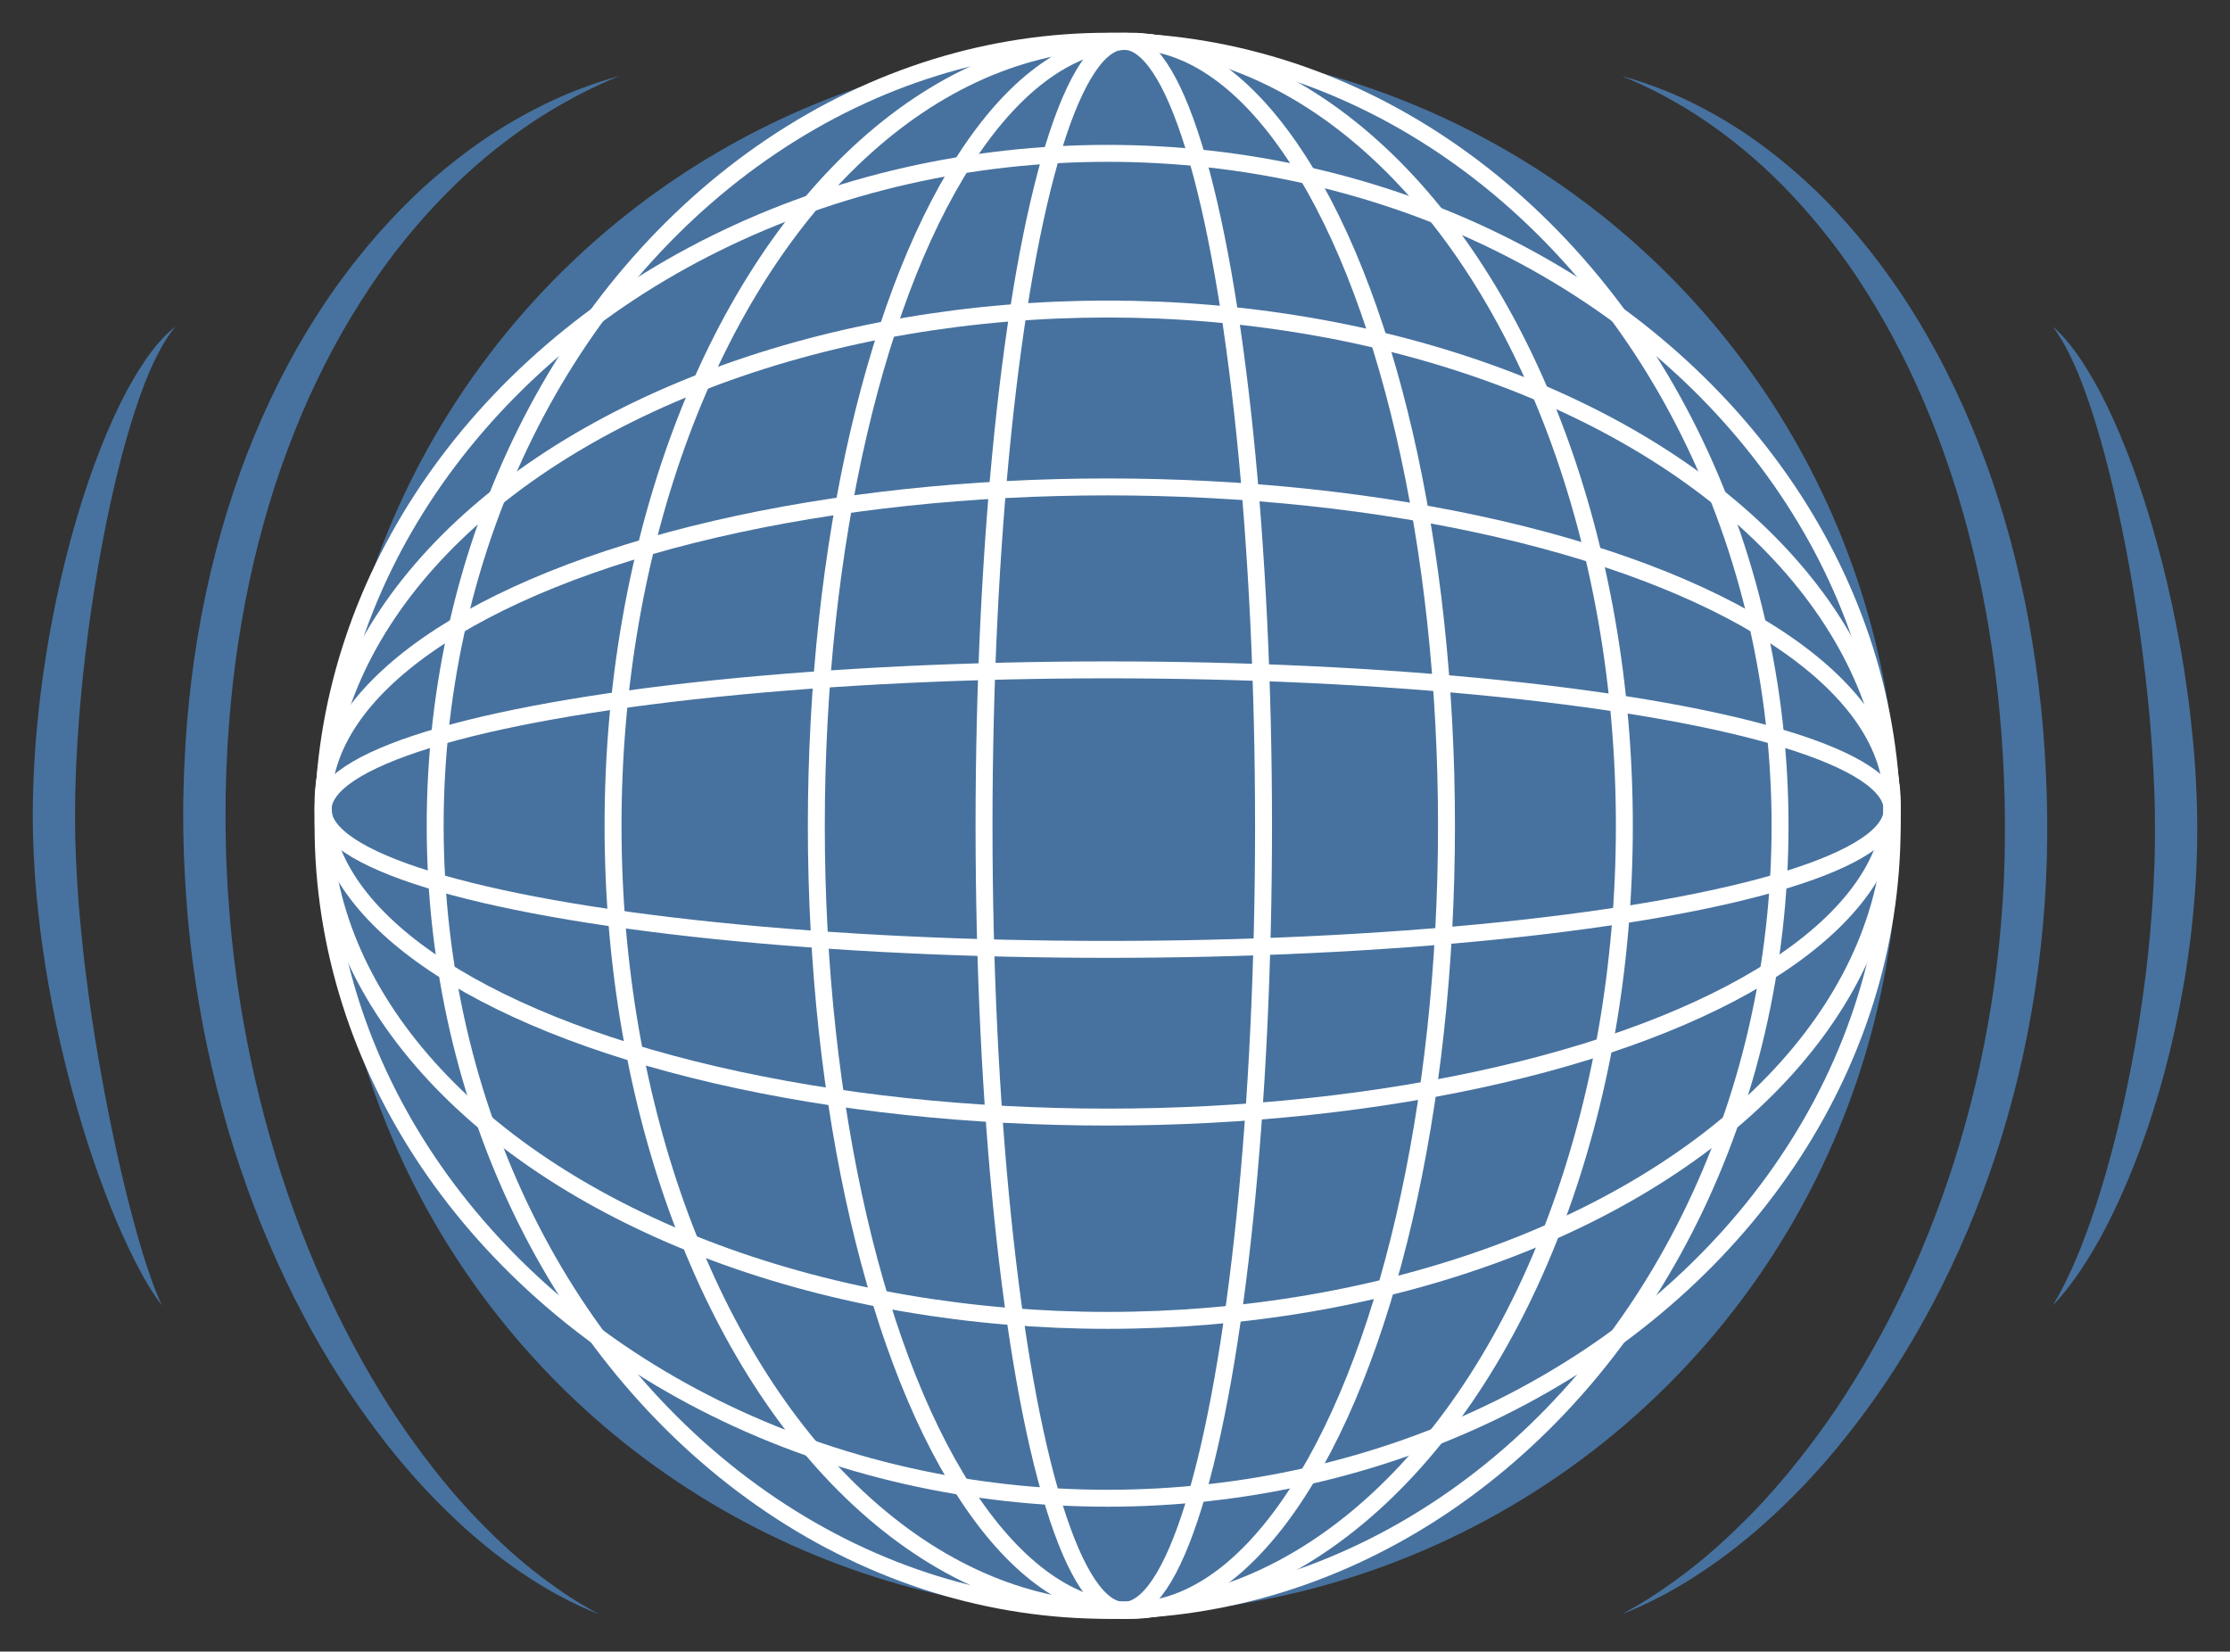 <?xml version="1.0" encoding="UTF-8" standalone="no"?>
<!-- Created with Inkscape (http://www.inkscape.org/) -->

<svg
   xmlns:dc="http://purl.org/dc/elements/1.1/"
   xmlns:cc="http://creativecommons.org/ns#"
   xmlns:rdf="http://www.w3.org/1999/02/22-rdf-syntax-ns#"
   xmlns:svg="http://www.w3.org/2000/svg"
   xmlns="http://www.w3.org/2000/svg"
   xmlns:sodipodi="http://sodipodi.sourceforge.net/DTD/sodipodi-0.dtd"
   xmlns:inkscape="http://www.inkscape.org/namespaces/inkscape"
   width="680.772"
   height="504.195"
   id="svg3900"
   version="1.1"
   inkscape:version="0.48.4 r9939"
   sodipodi:docname="logo_only.svg"
   inkscape:export-filename="/home/likewise-open/DAPESCO/lbi/priv/befritco/logo/favicon.ico.png"
   inkscape:export-xdpi="6.2475791"
   inkscape:export-ydpi="6.2475791">
  <rect width="100%" height="100%" fill="#333333" stroke="none"/>
  <defs
     id="defs3902" />
  <sodipodi:namedview
     id="base"
     pagecolor="#ffffff"
     bordercolor="#666666"
     borderopacity="1.0"
     inkscape:pageopacity="0.0"
     inkscape:pageshadow="2"
     inkscape:zoom="1.0279412"
     inkscape:cx="258.75349"
     inkscape:cy="184.19222"
     inkscape:document-units="px"
     inkscape:current-layer="layer1"
     showgrid="false"
     fit-margin-top="10"
     fit-margin-left="10"
     fit-margin-right="10"
     fit-margin-bottom="10"
     inkscape:window-width="1920"
     inkscape:window-height="1027"
     inkscape:window-x="0"
     inkscape:window-y="27"
     inkscape:window-maximized="1" />
  <g
     inkscape:label="Layer 1"
     inkscape:groupmode="layer"
     id="layer1"
     transform="translate(-16.757,78.878)">
    <g
       transform="translate(0.633,-113.787)"
       id="g3040"
       style="fill:#47729f;fill-opacity:1"
       inkscape:export-filename="/home/likewise-open/DAPESCO/lbi/priv/befritco/logo/logo_only.png"
       inkscape:export-xdpi="90"
       inkscape:export-ydpi="90">
      <circle
         d="m 595.595,288.169 c 0,132.279 -107.234,239.513 -239.513,239.513 -132.279,0 -239.513,-107.234 -239.513,-239.513 0,-132.279 107.234,-239.513 239.513,-239.513 132.279,0 239.513,107.234 239.513,239.513 z"
         sodipodi:ry="239.513"
         sodipodi:rx="239.513"
         sodipodi:cy="288.16901"
         sodipodi:cx="356.082"
         id="circle3"
         r="239.513"
         cy="288.169"
         cx="356.082"
         style="fill:#47729f;fill-opacity:1" />
      <g
         id="g5"
         style="fill:#47729f;fill-opacity:1">
        <path
           inkscape:connector-curvature="0"
           id="path7"
           d="m 198.934,527.681 c 0,0 -0.507,-0.208 -1.491,-0.61 -0.988,-0.391 -2.435,-1.012 -4.314,-1.873 -3.729,-1.749 -9.162,-4.48 -15.632,-8.729 -6.474,-4.228 -14.037,-9.902 -21.917,-17.314 -7.908,-7.375 -16.214,-16.399 -24.223,-27.066 -8.032,-10.641 -15.924,-22.817 -23.008,-36.38 -3.578,-6.762 -6.942,-13.872 -10.101,-21.261 -3.176,-7.382 -6.106,-15.06 -8.764,-22.978 -1.353,-3.951 -2.596,-7.976 -3.82,-12.037 -1.179,-4.074 -2.318,-8.194 -3.356,-12.366 -2.096,-8.338 -3.945,-16.853 -5.384,-25.51 -1.461,-8.652 -2.646,-17.425 -3.441,-26.271 -0.78,-8.847 -1.273,-17.756 -1.39,-26.672 l -0.033,-3.344 -0.01,-1.712 0.014,-1.642 0.032,-3.283 0.08,-3.364 c 0.101,-4.492 0.323,-8.907 0.579,-13.35 0.555,-8.867 1.478,-17.68 2.739,-26.376 2.525,-17.394 6.501,-34.315 11.803,-50.221 5.272,-15.917 11.946,-30.778 19.51,-44.158 3.822,-6.669 7.83,-12.99 12.027,-18.876 4.233,-5.861 8.574,-11.338 13.022,-16.346 4.447,-5.008 8.924,-9.611 13.42,-13.729 4.517,-4.096 8.996,-7.751 13.348,-10.984 8.685,-6.5 16.928,-11.166 23.878,-14.554 6.955,-3.404 12.684,-5.431 16.59,-6.733 1.957,-0.648 3.471,-1.092 4.497,-1.375 1.021,-0.292 1.549,-0.442 1.549,-0.442 0,0 -0.505,0.215 -1.482,0.63 -0.982,0.401 -2.42,1.045 -4.288,1.889 -1.865,0.851 -4.139,1.952 -6.77,3.316 -2.609,1.409 -5.604,3.019 -8.847,5.004 -6.488,3.96 -14.039,9.279 -21.988,16.169 -7.926,6.913 -16.181,15.467 -24.136,25.608 -3.979,5.069 -7.821,10.58 -11.534,16.439 -3.722,5.854 -7.288,12.083 -10.631,18.649 -3.329,6.573 -6.51,13.448 -9.348,20.646 -1.443,3.588 -2.796,7.258 -4.124,10.974 -1.278,3.735 -2.55,7.512 -3.685,11.37 -2.317,7.696 -4.36,15.619 -6.087,23.714 -1.703,8.101 -3.135,16.364 -4.258,24.741 -1.085,8.383 -1.873,16.875 -2.397,25.42 -0.227,4.267 -0.425,8.583 -0.5,12.837 l -0.063,3.197 -0.018,3.283 -0.007,3.213 0.018,3.224 c 0.075,8.598 0.514,17.19 1.229,25.724 0.693,8.536 1.7,17.014 3.01,25.377 2.579,16.735 6.361,33.01 11.051,48.45 4.712,15.436 10.351,30.032 16.655,43.434 3.122,6.718 6.476,13.099 9.861,19.194 3.4,6.088 6.911,11.85 10.512,17.229 7.219,10.742 14.562,20.128 21.717,27.875 7.167,7.73 13.967,13.99 19.944,18.69 5.981,4.691 10.977,8.042 14.5,10.133 1.763,1.033 3.118,1.844 4.056,2.344 0.927,0.516 1.406,0.783 1.406,0.783 z"
           style="fill:#47729f;fill-opacity:1" />
      </g>
      <g
         id="g9"
         style="fill:#47729f;fill-opacity:1">
        <path
           inkscape:connector-curvature="0"
           id="path11"
           d="m 65.565,433.42 c 0,0 -0.183,-0.244 -0.538,-0.717 -0.351,-0.477 -0.899,-1.158 -1.52,-2.127 -1.287,-1.913 -3.099,-4.766 -5.074,-8.58 -1.998,-3.8 -4.29,-8.492 -6.616,-14 -2.338,-5.503 -4.755,-11.801 -7.142,-18.759 -2.37,-6.962 -4.702,-14.585 -6.879,-22.732 -2.159,-8.151 -4.207,-16.817 -5.914,-25.878 -0.873,-4.526 -1.664,-9.148 -2.354,-13.851 -0.372,-2.347 -0.676,-4.721 -1.006,-7.103 -0.3,-2.386 -0.558,-4.792 -0.826,-7.206 -1.017,-9.669 -1.574,-19.561 -1.572,-29.52 0.071,-9.904 0.622,-19.789 1.635,-29.442 0.475,-4.831 1.085,-9.605 1.78,-14.305 0.686,-4.701 1.435,-9.332 2.307,-13.862 3.397,-18.134 8.003,-34.768 13.104,-48.633 2.551,-6.932 5.213,-13.175 7.879,-18.569 2.654,-5.399 5.358,-9.923 7.812,-13.486 2.437,-3.579 4.736,-6.115 6.384,-7.723 0.821,-0.81 1.506,-1.371 1.967,-1.743 0.465,-0.365 0.705,-0.554 0.705,-0.554 0,0 -0.193,0.236 -0.567,0.692 -0.372,0.456 -0.895,1.156 -1.541,2.083 -1.312,1.843 -2.934,4.736 -4.731,8.518 -3.542,7.605 -7.352,19.006 -10.783,32.968 -3.443,13.958 -6.566,30.471 -8.948,48.26 -0.579,4.449 -1.135,8.974 -1.626,13.56 -0.482,4.587 -0.899,9.233 -1.275,13.915 -0.697,9.371 -1.185,18.881 -1.182,28.382 -0.07,9.447 0.44,18.953 1.137,28.305 0.406,4.675 0.829,9.315 1.334,13.899 0.483,4.586 1.104,9.104 1.68,13.557 1.213,8.896 2.62,17.481 4.098,25.604 1.474,8.123 3.028,15.785 4.594,22.834 1.563,7.049 3.143,13.484 4.654,19.162 1.521,5.674 2.936,10.606 4.259,14.619 1.336,4.003 2.454,7.152 3.356,9.225 0.425,1.052 0.797,1.852 1.04,2.39 0.243,0.539 0.369,0.817 0.369,0.817 z"
           style="fill:#47729f;fill-opacity:1" />
      </g>
      <g
         id="g13"
         style="fill:#47729f;fill-opacity:1">
        <path
           inkscape:connector-curvature="0"
           id="path15"
           d="m 511.276,527.681 c 0,0 0.479,-0.266 1.407,-0.781 0.937,-0.5 2.293,-1.307 4.06,-2.334 3.529,-2.077 8.546,-5.389 14.591,-9.999 6.037,-4.622 12.95,-10.751 20.283,-18.323 7.317,-7.591 14.887,-16.787 22.361,-27.343 3.73,-5.284 7.368,-10.96 10.91,-16.958 3.532,-6.005 7.011,-12.31 10.275,-18.947 6.581,-13.247 12.473,-27.724 17.385,-43.067 2.454,-7.672 4.634,-15.569 6.573,-23.625 1.94,-8.056 3.513,-16.297 4.878,-24.635 1.362,-8.341 2.316,-16.811 3.042,-25.328 0.732,-8.519 1.091,-17.102 1.14,-25.686 0.152,-17.211 -0.902,-34.417 -3.032,-51.201 -2.181,-16.774 -5.464,-33.13 -9.917,-48.593 -4.416,-15.473 -9.954,-30.057 -16.336,-43.346 -3.195,-6.642 -6.591,-12.966 -10.159,-18.916 -3.554,-5.957 -7.241,-11.571 -11.08,-16.743 C 569.989,101.505 561.981,92.731 554.222,85.648 546.445,78.582 539,73.13 532.57,69.092 c -3.214,-2.024 -6.19,-3.662 -8.785,-5.091 -2.618,-1.381 -4.885,-2.494 -6.746,-3.349 -1.864,-0.849 -3.3,-1.496 -4.281,-1.896 -0.977,-0.416 -1.481,-0.631 -1.481,-0.631 0,0 0.527,0.151 1.547,0.444 1.025,0.283 2.538,0.73 4.492,1.386 3.899,1.317 9.616,3.381 16.525,6.878 6.902,3.483 15.065,8.299 23.593,15.005 4.273,3.334 8.658,7.104 13.062,11.318 4.389,4.229 8.73,8.958 13.033,14.083 4.307,5.125 8.487,10.718 12.556,16.685 4.052,5.98 7.868,12.406 11.534,19.15 7.241,13.535 13.588,28.5 18.632,44.456 2.564,7.966 4.748,16.193 6.648,24.585 1.928,8.388 3.465,16.965 4.7,25.649 1.252,8.683 2.159,17.481 2.719,26.333 0.573,8.827 0.849,17.793 0.772,26.653 -0.146,17.839 -1.742,35.672 -4.769,52.972 -1.5,8.652 -3.347,17.173 -5.539,25.493 -2.175,8.325 -4.639,16.466 -7.446,24.338 -2.785,7.878 -5.801,15.527 -9.124,22.849 -3.302,7.328 -6.782,14.386 -10.513,21.066 -7.373,13.411 -15.553,25.395 -23.842,35.829 -8.27,10.459 -16.784,19.274 -24.849,26.462 -8.037,7.229 -15.692,12.755 -22.218,16.886 -6.523,4.151 -11.97,6.838 -15.704,8.568 -1.88,0.854 -3.329,1.47 -4.317,1.859 -0.985,0.402 -1.493,0.609 -1.493,0.609 z"
           style="fill:#47729f;fill-opacity:1" />
      </g>
      <g
         id="g17"
         style="fill:#47729f;fill-opacity:1">
        <path
           inkscape:connector-curvature="0"
           id="path19"
           d="m 642.8,433.42 c 0,0 0.612,-1.063 1.76,-3.055 1.121,-1.985 2.609,-4.988 4.37,-8.841 1.737,-3.866 3.613,-8.657 5.553,-14.212 1.935,-5.557 3.908,-11.893 5.798,-18.87 1.911,-6.97 3.746,-14.581 5.398,-22.684 1.678,-8.095 3.204,-16.676 4.455,-25.588 1.279,-8.907 2.286,-18.146 2.965,-27.539 0.343,-4.697 0.556,-9.435 0.746,-14.187 0.052,-2.376 0.143,-4.757 0.135,-7.139 l 0.015,-3.552 -0.017,-3.615 c -0.046,-4.738 -0.218,-9.543 -0.485,-14.3 -0.236,-4.765 -0.563,-9.515 -0.977,-14.224 -0.79,-9.422 -1.901,-18.682 -3.134,-27.629 -1.279,-8.939 -2.696,-17.566 -4.265,-25.707 -1.568,-8.14 -3.239,-15.805 -4.992,-22.827 -1.749,-7.023 -3.568,-13.407 -5.39,-18.998 -1.835,-5.583 -3.624,-10.398 -5.367,-14.247 -1.748,-3.842 -3.319,-6.789 -4.568,-8.693 -1.229,-1.919 -1.998,-2.884 -1.998,-2.884 0,0 0.23,0.203 0.677,0.596 0.442,0.398 1.105,0.992 1.892,1.84 0.801,0.837 1.746,1.915 2.798,3.231 1.065,1.31 2.212,2.876 3.399,4.693 2.39,3.623 5.066,8.187 7.696,13.626 2.649,5.431 5.314,11.706 7.881,18.67 2.567,6.964 5.028,14.619 7.292,22.808 2.267,8.188 4.344,16.909 6.111,26.011 0.9,4.548 1.721,9.193 2.438,13.915 0.72,4.72 1.412,9.509 1.93,14.362 0.535,4.85 1,9.752 1.338,14.69 0.316,4.947 0.532,9.895 0.62,14.914 0.121,9.947 -0.241,19.956 -1.218,29.693 -0.894,9.755 -2.345,19.28 -4.108,28.414 -0.895,4.565 -1.867,9.034 -2.917,13.384 -1.088,4.341 -2.177,8.578 -3.384,12.664 -1.196,4.087 -2.463,8.033 -3.734,11.83 -1.331,3.782 -2.641,7.422 -4.014,10.876 -2.745,6.908 -5.574,13.113 -8.349,18.478 -2.766,5.368 -5.511,9.874 -7.928,13.467 -2.397,3.607 -4.554,6.246 -6.044,8.016 -0.735,0.887 -1.365,1.505 -1.761,1.949 -0.408,0.439 -0.617,0.664 -0.617,0.664 z"
           style="fill:#47729f;fill-opacity:1" />
      </g>
    </g>
    <ellipse
       transform="translate(0.633,-113.787)"
       style="fill:none;stroke:#ffffff;stroke-width:5.169;stroke-miterlimit:10"
       sodipodi:ry="239.513"
       sodipodi:rx="205.28101"
       sodipodi:cy="287.00601"
       sodipodi:cx="354.255"
       stroke-miterlimit="10"
       cx="354.255"
       cy="287.006"
       rx="205.281"
       ry="239.513"
       id="ellipse21"
       d="m 559.536,287.006 c 0,132.279 -91.907,239.513 -205.281,239.513 -113.374,0 -205.281,-107.234 -205.281,-239.513 0,-132.279 91.907,-239.513 205.281,-239.513 113.374,0 205.281,107.234 205.281,239.513 z" />
    <ellipse
       transform="translate(0.633,-113.787)"
       style="fill:none;stroke:#ffffff;stroke-width:5.169;stroke-miterlimit:10"
       sodipodi:ry="239.513"
       sodipodi:rx="154.366"
       sodipodi:cy="287.00601"
       sodipodi:cx="357.64001"
       stroke-miterlimit="10"
       cx="357.64"
       cy="287.006"
       rx="154.366"
       ry="239.513"
       id="ellipse23"
       d="m 512.006,287.006 c 0,132.279 -69.112,239.513 -154.366,239.513 -85.254,0 -154.366,-107.234 -154.366,-239.513 0,-132.279 69.112,-239.513 154.366,-239.513 85.254,0 154.366,107.234 154.366,239.513 z"
       inkscape:export-xdpi="90"
       inkscape:export-ydpi="90" />
    <ellipse
       transform="translate(0.633,-113.787)"
       style="fill:none;stroke:#ffffff;stroke-width:5.169;stroke-miterlimit:10"
       sodipodi:ry="239.513"
       sodipodi:rx="96.188004"
       sodipodi:cy="287.00601"
       sodipodi:cx="361.51901"
       stroke-miterlimit="10"
       cx="361.519"
       cy="287.006"
       rx="96.188"
       ry="239.513"
       id="ellipse25"
       d="m 457.707,287.006 c 0,132.279 -43.065,239.513 -96.188,239.513 -53.123,0 -96.188,-107.234 -96.188,-239.513 0,-132.279 43.065,-239.513 96.188,-239.513 53.123,0 96.188,107.234 96.188,239.513 z" />
    <ellipse
       transform="translate(0.633,-113.787)"
       style="fill:none;stroke:#ffffff;stroke-width:5.169;stroke-miterlimit:10"
       sodipodi:ry="239.513"
       sodipodi:rx="42.664001"
       sodipodi:cy="287.00601"
       sodipodi:cx="359.19199"
       stroke-miterlimit="10"
       cx="359.192"
       cy="287.006"
       rx="42.664"
       ry="239.513"
       id="ellipse27"
       d="m 401.856,287.006 c 0,132.279 -19.101,239.513 -42.664,239.513 -23.563,0 -42.664,-107.234 -42.664,-239.513 0,-132.279 19.101,-239.513 42.664,-239.513 23.563,0 42.664,107.234 42.664,239.513 z" />
    <ellipse
       transform="translate(0.633,-113.787)"
       style="fill:none;stroke:#ffffff;stroke-width:5.169;stroke-miterlimit:10"
       sodipodi:ry="205.28101"
       sodipodi:rx="239.513"
       sodipodi:cy="287.005"
       sodipodi:cx="354.254"
       stroke-miterlimit="10"
       cx="354.254"
       cy="287.005"
       rx="239.513"
       ry="205.281"
       id="ellipse29"
       d="m 593.767,287.005 c 0,113.374 -107.234,205.281 -239.513,205.281 -132.279,0 -239.513,-91.907 -239.513,-205.281 0,-113.374 107.234,-205.281 239.513,-205.281 132.279,0 239.513,91.907 239.513,205.281 z" />
    <ellipse
       transform="translate(0.633,-113.787)"
       style="fill:none;stroke:#ffffff;stroke-width:5.169;stroke-miterlimit:10"
       sodipodi:ry="154.367"
       sodipodi:rx="239.513"
       sodipodi:cy="283.62"
       sodipodi:cx="354.254"
       stroke-miterlimit="10"
       cx="354.254"
       cy="283.62"
       rx="239.513"
       ry="154.367"
       id="ellipse31"
       d="m 593.767,283.62 c 0,85.255 -107.234,154.367 -239.513,154.367 -132.279,0 -239.513,-69.112 -239.513,-154.367 0,-85.255 107.234,-154.367 239.513,-154.367 132.279,0 239.513,69.112 239.513,154.367 z" />
    <ellipse
       transform="translate(0.633,-113.787)"
       style="fill:none;stroke:#ffffff;stroke-width:5.169;stroke-miterlimit:10"
       sodipodi:ry="96.188004"
       sodipodi:rx="239.513"
       sodipodi:cy="279.741"
       sodipodi:cx="354.254"
       stroke-miterlimit="10"
       cx="354.254"
       cy="279.741"
       rx="239.513"
       ry="96.188"
       id="ellipse33"
       d="m 593.767,279.741 c 0,53.123 -107.234,96.188 -239.513,96.188 -132.279,0 -239.513,-43.065 -239.513,-96.188 0,-53.123 107.234,-96.188 239.513,-96.188 132.279,0 239.513,43.065 239.513,96.188 z" />
    <ellipse
       transform="translate(0.633,-113.787)"
       style="fill:none;stroke:#ffffff;stroke-width:5.169;stroke-miterlimit:10"
       sodipodi:ry="42.664001"
       sodipodi:rx="239.513"
       sodipodi:cy="282.06799"
       sodipodi:cx="354.254"
       stroke-miterlimit="10"
       cx="354.254"
       cy="282.068"
       rx="239.513"
       ry="42.664"
       id="ellipse35"
       d="m 593.767,282.068 c 0,23.563 -107.234,42.664 -239.513,42.664 -132.279,0 -239.513,-19.101 -239.513,-42.664 0,-23.563 107.234,-42.664 239.513,-42.664 132.279,0 239.513,19.101 239.513,42.664 z" />
  </g>
</svg>
